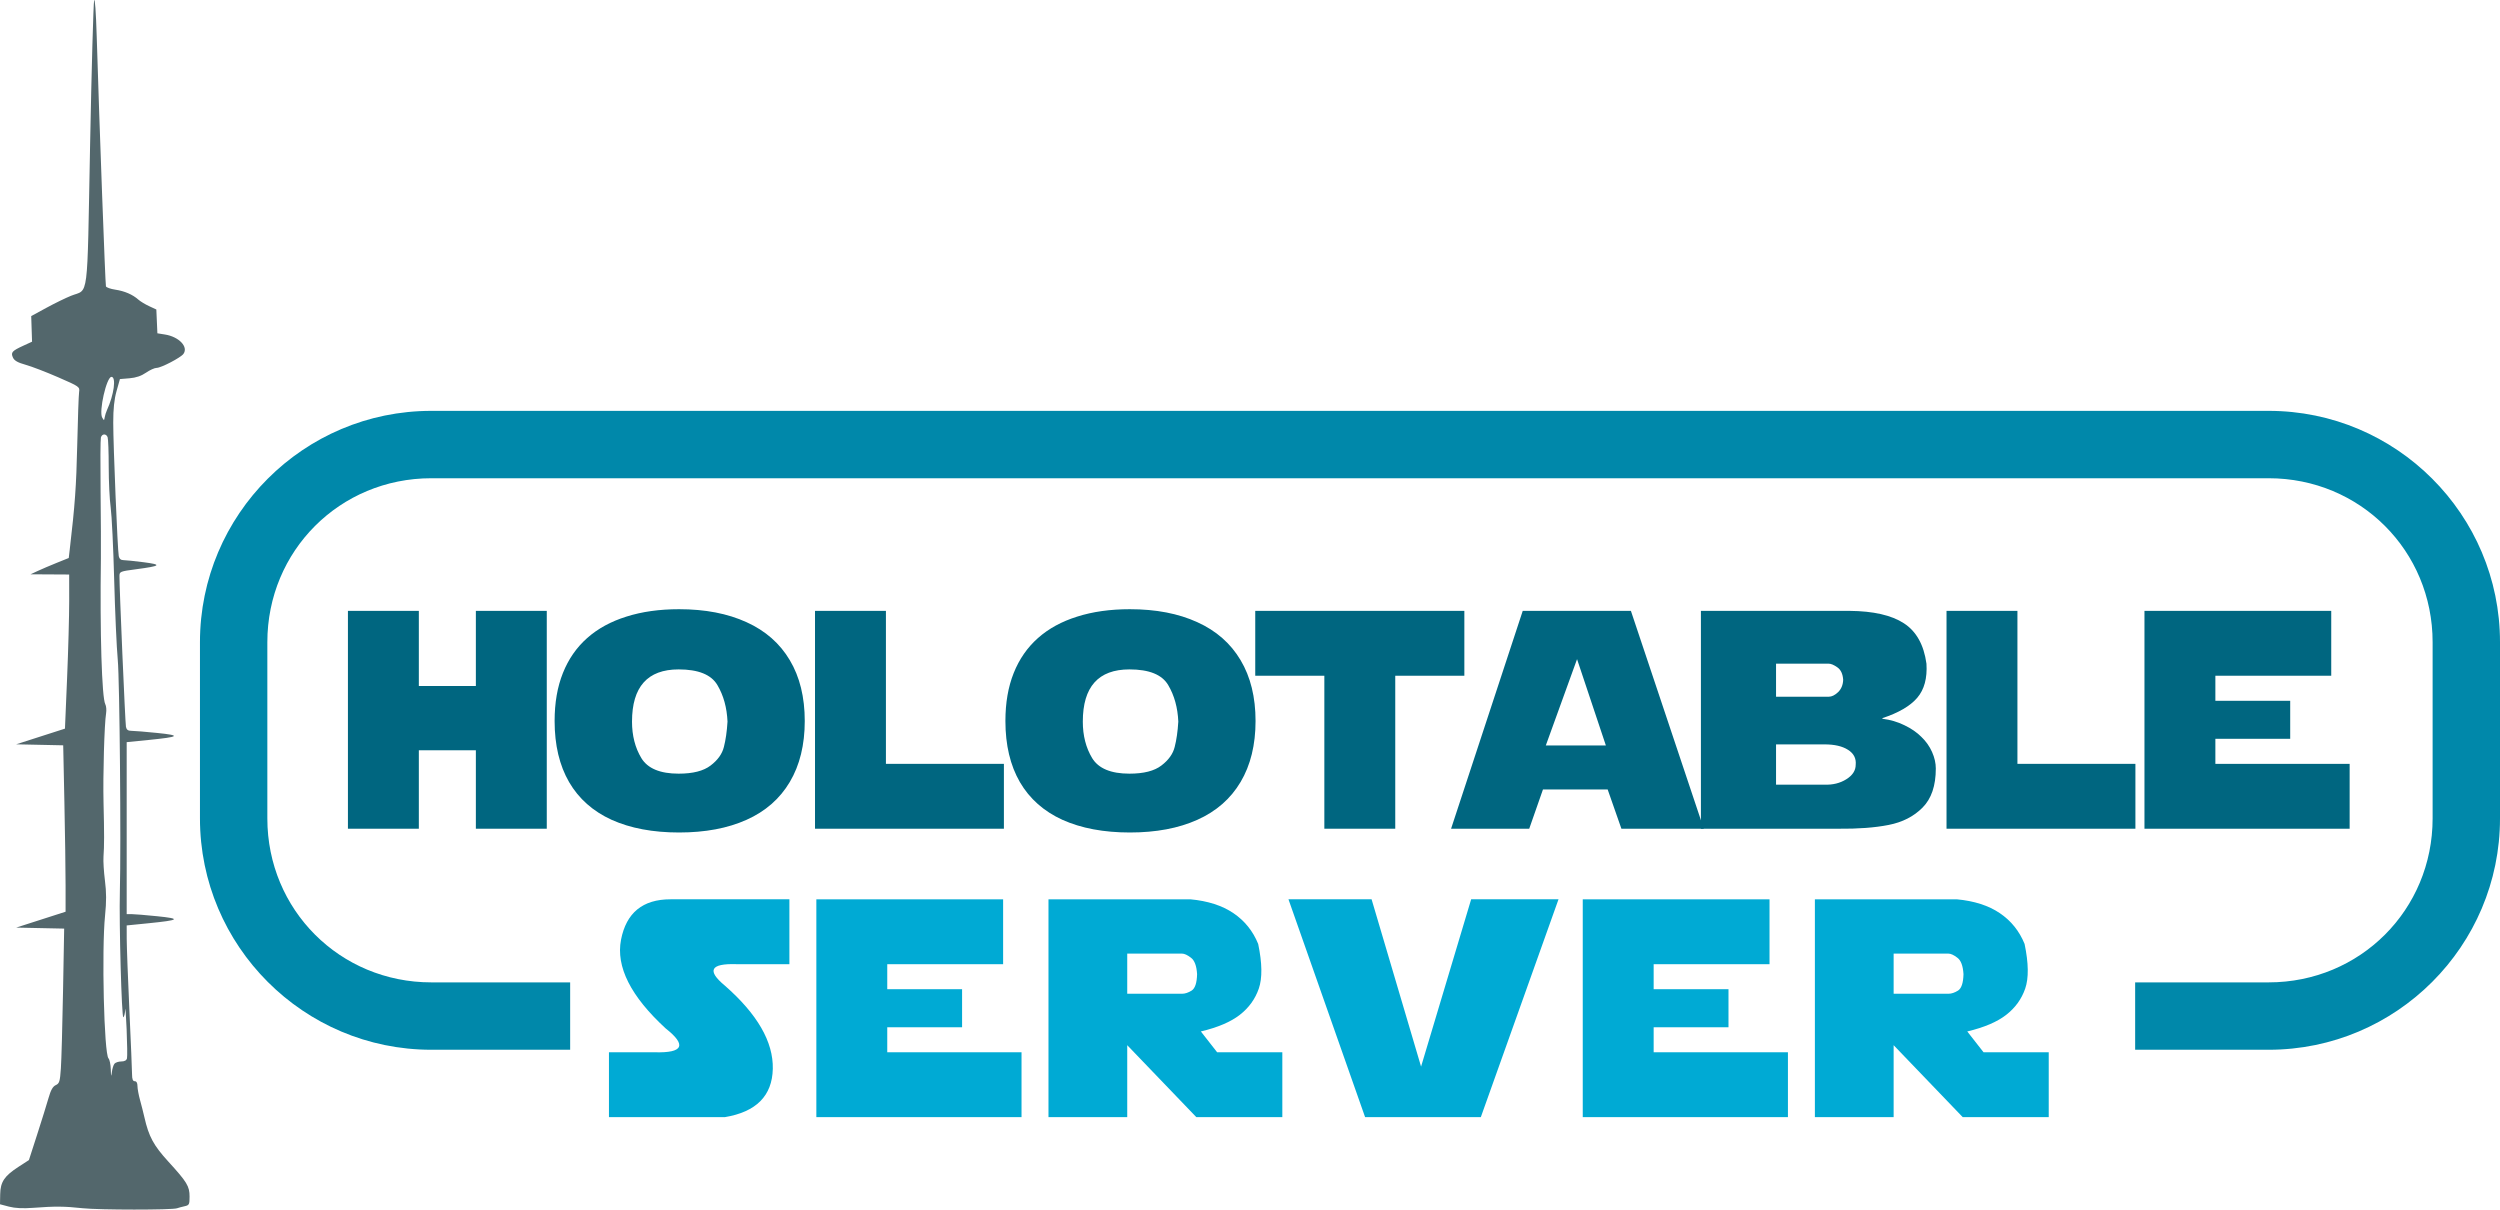 <?xml version="1.0" encoding="UTF-8" standalone="no"?>
<svg
   xmlns:dc="http://purl.org/dc/elements/1.1/"
   xmlns:cc="http://creativecommons.org/ns#"
   xmlns:rdf="http://www.w3.org/1999/02/22-rdf-syntax-ns#"
   xmlns:svg="http://www.w3.org/2000/svg"
   xmlns="http://www.w3.org/2000/svg"
   xmlns:sodipodi="http://sodipodi.sourceforge.net/DTD/sodipodi-0.dtd"
   xmlns:inkscape="http://www.inkscape.org/namespaces/inkscape"
   version="1.1"
   id="svg1003"
   width="927.551"
   height="448.779"
   viewBox="0 0 927.551 448.779"
   sodipodi:docname="holotable_server.svg"
   inkscape:version="1.0.1 (c497b03c, 2020-09-10)">
  <defs
     id="defs1007" />
  <sodipodi:namedview
     pagecolor="#ffffff"
     bordercolor="#666666"
     borderopacity="1"
     objecttolerance="10"
     gridtolerance="10"
     guidetolerance="10"
     inkscape:pageopacity="0"
     inkscape:pageshadow="2"
     inkscape:window-width="1280"
     inkscape:window-height="755"
     id="namedview1005"
     showgrid="false"
     fit-margin-top="0"
     fit-margin-left="0"
     fit-margin-right="0"
     fit-margin-bottom="0"
     inkscape:zoom="0.35681439"
     inkscape:cx="494.71269"
     inkscape:cy="324.36046"
     inkscape:window-x="0"
     inkscape:window-y="23"
     inkscape:window-maximized="1"
     inkscape:current-layer="g1011" />
  <g
     inkscape:groupmode="layer"
     inkscape:label="Image"
     id="g1011"
     transform="translate(-133.281,-284.913)">
    <g
       id="g4375">
      <path
         id="path3636"
         style="color:#000000;font-style:normal;font-variant:normal;font-weight:normal;font-stretch:normal;font-size:medium;line-height:normal;font-family:sans-serif;font-variant-ligatures:normal;font-variant-position:normal;font-variant-caps:normal;font-variant-numeric:normal;font-variant-alternates:normal;font-variant-east-asian:normal;font-feature-settings:normal;font-variation-settings:normal;text-indent:0;text-align:start;text-decoration:none;text-decoration-line:none;text-decoration-style:solid;text-decoration-color:#000000;letter-spacing:normal;word-spacing:normal;text-transform:none;writing-mode:lr-tb;direction:ltr;text-orientation:mixed;dominant-baseline:auto;baseline-shift:baseline;text-anchor:start;white-space:normal;shape-padding:0;shape-margin:0;inline-size:0;clip-rule:nonzero;display:inline;overflow:visible;visibility:visible;opacity:1;isolation:auto;mix-blend-mode:normal;color-interpolation:sRGB;color-interpolation-filters:linearRGB;solid-color:#000000;solid-opacity:1;vector-effect:none;fill:#0088aa;fill-opacity:1;fill-rule:nonzero;stroke:none;stroke-width:25;stroke-linecap:round;stroke-linejoin:round;stroke-miterlimit:4;stroke-dasharray:none;stroke-dashoffset:0;stroke-opacity:1;color-rendering:auto;image-rendering:auto;shape-rendering:auto;text-rendering:auto;enable-background:accumulate;stop-color:#000000;stop-opacity:1"
         d="m 293.295,437.352 c -47.33,-10e-6 -85.824,38.492 -85.824,85.822 v 65.396 c 0,47.33 38.494,85.824 85.824,85.824 h 51.525 v -25 h -51.525 c -33.913,0 -60.824,-26.912 -60.824,-60.824 v -65.396 c 0,-33.913 26.912,-60.822 60.824,-60.822 h 681.713 c 33.913,0 60.824,26.91 60.824,60.822 v 65.396 c 0,33.913 -26.912,60.824 -60.824,60.824 h -49.543 v 25 h 49.543 c 47.33,0 85.824,-38.494 85.824,-85.824 v -65.396 c 0,-47.33 -38.494,-85.822 -85.824,-85.822 z" />
      <g
         aria-label="holotable"
         id="text1616"
         style="font-style:normal;font-weight:normal;font-size:114.637px;line-height:1.25;font-family:sans-serif;fill:#006680;fill-opacity:1;stroke:none;stroke-width:2.866;stroke-opacity:1">
        <path
           d="m 309.835,539.434 v -27.876 h 26.308 v 80.828 h -26.308 v -29.107 h -21.159 v 29.107 h -26.308 v -80.828 h 26.308 v 27.876 z"
           style="font-style:normal;font-variant:normal;font-weight:normal;font-stretch:normal;font-family:'Star Jedi';-inkscape-font-specification:'Star Jedi';fill:#006680;stroke:none;stroke-width:2.866;stroke-opacity:1"
           id="path4324" />
        <path
           d="m 431.861,552.42 q 0,13.266 -5.542,22.614 -5.542,9.348 -16.065,14.05 -10.467,4.702 -25.021,4.702 -14.554,0 -25.021,-4.702 -10.411,-4.758 -15.785,-13.994 -5.374,-9.292 -5.374,-22.67 0,-10.131 3.079,-17.8 3.079,-7.725 9.012,-12.986 5.933,-5.262 14.554,-7.948 8.62,-2.743 19.535,-2.743 14.498,0 25.021,4.814 10.523,4.758 16.065,14.106 5.542,9.292 5.542,22.558 z m -64.091,0.224 q 0,7.781 3.47,13.546 3.526,5.765 13.826,5.765 7.948,0 11.867,-3.023 3.974,-3.023 4.926,-6.885 1.008,-3.918 1.343,-9.404 -0.336,-7.781 -3.75,-13.546 -3.414,-5.821 -14.386,-5.821 -17.296,0 -17.296,19.367 z"
           style="font-style:normal;font-variant:normal;font-weight:normal;font-stretch:normal;font-family:'Star Jedi';-inkscape-font-specification:'Star Jedi';fill:#006680;stroke:none;stroke-width:2.866;stroke-opacity:1"
           id="path4326" />
        <path
           d="m 435.667,592.386 v -80.828 h 26.308 v 56.759 h 43.773 v 24.069 z"
           style="font-style:normal;font-variant:normal;font-weight:normal;font-stretch:normal;font-family:'Star Jedi';-inkscape-font-specification:'Star Jedi';fill:#006680;stroke:none;stroke-width:2.866;stroke-opacity:1"
           id="path4328" />
        <path
           d="m 599.115,552.42 q 0,13.266 -5.542,22.614 -5.542,9.348 -16.065,14.05 -10.467,4.702 -25.021,4.702 -14.554,0 -25.021,-4.702 -10.411,-4.758 -15.785,-13.994 -5.374,-9.292 -5.374,-22.67 0,-10.131 3.079,-17.8 3.079,-7.725 9.012,-12.986 5.933,-5.262 14.554,-7.948 8.62,-2.743 19.535,-2.743 14.498,0 25.021,4.814 10.523,4.758 16.065,14.106 5.542,9.292 5.542,22.558 z m -64.091,0.224 q 0,7.781 3.47,13.546 3.526,5.765 13.826,5.765 7.948,0 11.867,-3.023 3.974,-3.023 4.926,-6.885 1.008,-3.918 1.343,-9.404 -0.336,-7.781 -3.75,-13.546 -3.414,-5.821 -14.386,-5.821 -17.296,0 -17.296,19.367 z"
           style="font-style:normal;font-variant:normal;font-weight:normal;font-stretch:normal;font-family:'Star Jedi';-inkscape-font-specification:'Star Jedi';fill:#006680;stroke:none;stroke-width:2.866;stroke-opacity:1"
           id="path4330" />
        <path
           d="m 676.584,511.558 v 24.069 h -25.637 v 56.759 h -26.308 v -56.759 h -25.637 v -24.069 z"
           style="font-style:normal;font-variant:normal;font-weight:normal;font-stretch:normal;font-family:'Star Jedi';-inkscape-font-specification:'Star Jedi';fill:#006680;stroke:none;stroke-width:2.866;stroke-opacity:1"
           id="path4332" />
        <path
           d="m 671.658,592.386 26.588,-80.828 h 40.134 l 27.036,80.828 h -30.562 l -5.094,-14.554 h -24.013 l -5.094,14.554 z m 46.739,-62.916 -11.587,32.018 h 22.278 z"
           style="font-style:normal;font-variant:normal;font-weight:normal;font-stretch:normal;font-family:'Star Jedi';-inkscape-font-specification:'Star Jedi';fill:#006680;stroke:none;stroke-width:2.866;stroke-opacity:1"
           id="path4334" />
        <path
           d="m 764.353,592.386 v -80.828 h 55.135 q 13.266,0.112 20.151,4.59 6.941,4.478 8.396,15.001 0.504,8.06 -3.414,12.65 -3.918,4.59 -12.93,7.557 v 0.224 q 4.422,0.56 8.172,2.407 3.75,1.791 6.269,4.31 2.575,2.463 3.974,5.598 1.399,3.135 1.399,6.157 0,9.572 -4.926,14.498 -4.87,4.926 -12.594,6.437 -7.669,1.511 -18.64,1.399 z m 27.876,-31.29 v 14.945 h 17.968 q 4.646,0.168 8.116,-2.015 3.47,-2.183 3.47,-5.374 0.336,-3.526 -2.855,-5.542 -3.135,-2.015 -8.732,-2.015 z m 0,-29.947 v 12.259 h 19.591 q 1.623,0 3.414,-1.679 1.791,-1.735 1.903,-4.59 -0.224,-3.303 -2.183,-4.646 -1.903,-1.343 -3.191,-1.343 z"
           style="font-style:normal;font-variant:normal;font-weight:normal;font-stretch:normal;font-family:'Star Jedi';-inkscape-font-specification:'Star Jedi';fill:#006680;stroke:none;stroke-width:2.866;stroke-opacity:1"
           id="path4336" />
        <path
           d="m 855.481,592.386 v -80.828 h 26.308 v 56.759 h 43.773 v 24.069 z"
           style="font-style:normal;font-variant:normal;font-weight:normal;font-stretch:normal;font-family:'Star Jedi';-inkscape-font-specification:'Star Jedi';fill:#006680;stroke:none;stroke-width:2.866;stroke-opacity:1"
           id="path4338" />
        <path
           d="m 928.92,592.386 v -80.828 h 69.297 v 24.069 h -42.989 v 9.292 h 27.764 v 14.106 h -27.764 v 9.292 h 49.818 v 24.069 z"
           style="font-style:normal;font-variant:normal;font-weight:normal;font-stretch:normal;font-family:'Star Jedi';-inkscape-font-specification:'Star Jedi';fill:#006680;stroke:none;stroke-width:2.866;stroke-opacity:1"
           id="path4340" />
      </g>
      <g
         aria-label="server"
         id="text3613"
         style="font-style:normal;font-weight:normal;font-size:114.637px;line-height:1.25;font-family:sans-serif;letter-spacing:10px;fill:#00aad4;fill-opacity:1;stroke:none;stroke-width:2.866;stroke-opacity:1">
        <path
           d="m 426.162,642.64 h -19.703 q -14.386,-0.448 -4.254,7.948 18.136,15.897 17.8,30.898 -0.336,15.001 -17.8,17.912 h -42.989 v -24.069 h 17.016 q 15.841,0.448 4.03,-8.844 -19.479,-17.912 -16.569,-32.913 2.911,-15.001 18.36,-15.001 h 44.108 z"
           style="font-style:normal;font-variant:normal;font-weight:normal;font-stretch:normal;font-family:'Star Jedi';-inkscape-font-specification:'Star Jedi';fill:#00aad4;stroke:none;stroke-width:2.866;stroke-opacity:1"
           id="path4343" />
        <path
           d="m 436.162,699.399 v -80.828 h 69.297 v 24.069 h -42.989 v 9.292 h 27.764 v 14.106 h -27.764 v 9.292 h 49.818 v 24.069 z"
           style="font-style:normal;font-variant:normal;font-weight:normal;font-stretch:normal;font-family:'Star Jedi';-inkscape-font-specification:'Star Jedi';fill:#00aad4;stroke:none;stroke-width:2.866;stroke-opacity:1"
           id="path4345" />
        <path
           d="m 522.288,699.399 v -80.828 h 52.617 q 9.74,0.896 16.009,5.15 6.269,4.254 9.18,11.419 2.239,10.747 0.224,16.569 -2.015,5.821 -7.053,9.74 -5.038,3.918 -14.442,6.157 l 6.045,7.725 h 24.181 v 24.069 h -31.906 l -25.637,-26.7 v 26.7 z m 29.219,-60.677 v 14.889 h 20.375 q 1.623,0 3.526,-1.175 1.903,-1.231 2.015,-6.101 -0.28,-4.646 -2.295,-6.101 -1.959,-1.511 -3.303,-1.511 z"
           style="font-style:normal;font-variant:normal;font-weight:normal;font-stretch:normal;font-family:'Star Jedi';-inkscape-font-specification:'Star Jedi';fill:#00aad4;stroke:none;stroke-width:2.866;stroke-opacity:1"
           id="path4347" />
        <path
           d="m 642.167,618.571 18.36,62.076 18.584,-62.076 h 32.41 l -28.827,80.828 h -42.933 l -28.435,-80.828 z"
           style="font-style:normal;font-variant:normal;font-weight:normal;font-stretch:normal;font-family:'Star Jedi';-inkscape-font-specification:'Star Jedi';fill:#00aad4;stroke:none;stroke-width:2.866;stroke-opacity:1"
           id="path4349" />
        <path
           d="m 720.513,699.399 v -80.828 h 69.297 v 24.069 h -42.989 v 9.292 h 27.764 v 14.106 h -27.764 v 9.292 h 49.818 v 24.069 z"
           style="font-style:normal;font-variant:normal;font-weight:normal;font-stretch:normal;font-family:'Star Jedi';-inkscape-font-specification:'Star Jedi';fill:#00aad4;stroke:none;stroke-width:2.866;stroke-opacity:1"
           id="path4351" />
        <path
           d="m 806.639,699.399 v -80.828 h 52.617 q 9.74,0.896 16.009,5.15 6.269,4.254 9.18,11.419 2.239,10.747 0.224,16.569 -2.015,5.821 -7.053,9.74 -5.038,3.918 -14.442,6.157 l 6.045,7.725 h 24.181 v 24.069 h -31.906 l -25.637,-26.7 v 26.7 z m 29.219,-60.677 v 14.889 h 20.375 q 1.623,0 3.526,-1.175 1.903,-1.231 2.015,-6.101 -0.28,-4.646 -2.295,-6.101 -1.959,-1.511 -3.303,-1.511 z"
           style="font-style:normal;font-variant:normal;font-weight:normal;font-stretch:normal;font-family:'Star Jedi';-inkscape-font-specification:'Star Jedi';fill:#00aad4;stroke:none;stroke-width:2.866;stroke-opacity:1"
           id="path4353" />
      </g>
      <path
         style="fill:#53676c;stroke-width:0.667"
         d="m 163.948,733.191 c -6.805,-0.736 -10.257,-0.764 -18.333,-0.15 -3.834,0.291 -6.744,0.148 -9,-0.444 l -3.333,-0.875 0.071,-3.722 c 0.087,-4.601 1.549,-6.78 6.852,-10.212 l 3.804,-2.462 3.054,-9.461 c 1.68,-5.203 3.579,-11.305 4.221,-13.559 0.84,-2.95 1.593,-4.292 2.686,-4.79 1.351,-0.615 1.561,-1.304 1.902,-6.235 0.211,-3.049 0.572,-15.959 0.802,-28.69 l 0.418,-23.147 -8.905,-0.187 -8.905,-0.187 9.167,-2.945 9.167,-2.945 v -9.78 c 0,-5.379 -0.198,-19.27 -0.441,-30.87 l -0.441,-21.09 -8.726,-0.185 -8.726,-0.185 9.052,-2.909 9.052,-2.909 0.79,-18.757 c 0.435,-10.317 0.786,-23.183 0.781,-28.591 l -0.009,-9.833 -7.167,-0.041 -7.167,-0.041 2.667,-1.242 c 1.467,-0.683 4.656,-2.045 7.088,-3.025 l 4.422,-1.783 0.362,-3.1 c 1.944,-16.647 2.435,-23.499 2.781,-38.767 0.22,-9.717 0.532,-18.567 0.693,-19.667 0.29,-1.978 0.204,-2.039 -7.76,-5.516 -4.429,-1.934 -9.856,-4.017 -12.06,-4.63 -2.926,-0.813 -4.198,-1.534 -4.715,-2.669 -0.874,-1.917 -0.386,-2.473 3.897,-4.441 l 3.181,-1.462 -0.154,-4.75 -0.154,-4.75 5.578,-3.041 c 3.068,-1.672 7.212,-3.696 9.21,-4.498 6.654,-2.671 5.909,3.211 7.049,-55.635 0.553,-28.569 1.23,-52.843 1.502,-53.943 0.292,-1.178 0.686,4.305 0.959,13.333 0.979,32.439 3.179,92.035 3.425,92.75 0.142,0.412 1.702,0.966 3.468,1.231 3.462,0.519 6.439,1.805 8.562,3.697 0.733,0.654 2.533,1.745 4,2.425 l 2.667,1.236 0.195,4.417 0.195,4.417 2.805,0.446 c 5.207,0.828 8.775,4.575 6.856,7.199 -1.02,1.396 -8.286,5.183 -9.943,5.183 -0.754,0 -2.527,0.802 -3.941,1.781 -1.747,1.21 -3.71,1.876 -6.125,2.076 l -3.555,0.295 -1.242,4.424 c -0.871,3.102 -1.24,6.616 -1.236,11.757 0.007,8.614 1.608,47.317 2.048,49.5 0.202,1 0.783,1.5 1.744,1.5 0.793,0 4.155,0.348 7.471,0.773 6.981,0.895 6.462,1.383 -2.772,2.604 -5.984,0.792 -6.167,0.867 -6.182,2.552 -0.036,4.126 2.134,54.545 2.407,55.903 0.222,1.106 0.768,1.5 2.082,1.5 0.98,0 5.237,0.35 9.459,0.778 9.073,0.92 8.445,1.447 -3.1,2.603 l -8.167,0.818 v 31.9 31.9 h 1.794 c 0.987,0 5.249,0.35 9.472,0.778 9.073,0.92 8.445,1.447 -3.1,2.603 l -8.167,0.818 0.012,5.067 c 0.007,2.787 0.452,14.667 0.991,26.4 0.538,11.733 0.983,22.458 0.988,23.833 0.007,1.774 0.3,2.5 1.009,2.5 0.638,0 1,0.642 1,1.775 0,0.976 0.424,3.301 0.942,5.167 0.518,1.866 1.253,4.767 1.634,6.447 1.617,7.13 3.393,10.42 8.854,16.401 6.978,7.641 7.898,9.159 7.901,13.032 0.002,2.9 -0.145,3.186 -1.831,3.556 -1.008,0.221 -2.283,0.563 -2.833,0.76 -1.829,0.655 -28.906,0.642 -35,-0.016 z m 11.803,-53.617 c 0.382,-0.46 1.522,-0.836 2.534,-0.836 1.204,0 1.935,-0.403 2.114,-1.167 0.15,-0.642 0.088,-5.517 -0.139,-10.833 -0.227,-5.317 -0.465,-8.559 -0.529,-7.206 -0.064,1.353 -0.374,2.619 -0.687,2.813 -0.627,0.387 -1.605,-34.9 -1.292,-46.607 0.47,-17.592 -0.082,-78.628 -0.778,-86 -0.415,-4.4 -1.012,-17.75 -1.327,-29.667 -0.314,-11.917 -0.9,-24.013 -1.302,-26.882 -0.402,-2.868 -0.731,-9.669 -0.731,-15.112 0,-5.443 -0.182,-10.372 -0.405,-10.952 -0.542,-1.412 -2.092,-1.342 -2.496,0.112 -0.178,0.642 -0.231,9.567 -0.118,19.833 0.113,10.267 0.166,21.517 0.117,25 -0.384,27.577 0.345,51.716 1.634,54.126 0.361,0.675 0.493,2.197 0.294,3.384 -0.64,3.813 -1.195,23.194 -0.949,33.157 0.283,11.47 0.28,15.956 -0.014,20 -0.12,1.65 0.123,5.657 0.541,8.905 0.553,4.305 0.565,7.806 0.045,12.921 -1.306,12.836 -0.378,51.379 1.276,53.033 0.407,0.407 0.788,2.255 0.847,4.107 0.086,2.706 0.162,2.909 0.388,1.036 0.155,-1.282 0.593,-2.707 0.975,-3.167 z m -2.786,-242.503 c 2.601,-5.647 3.506,-12.333 1.669,-12.333 -1.819,0 -4.736,12.839 -3.433,15.11 0.669,1.165 0.713,1.16 0.926,-0.11 0.123,-0.733 0.5,-1.933 0.838,-2.667 z"
         id="path4307" />
    </g>
  </g>
</svg>
